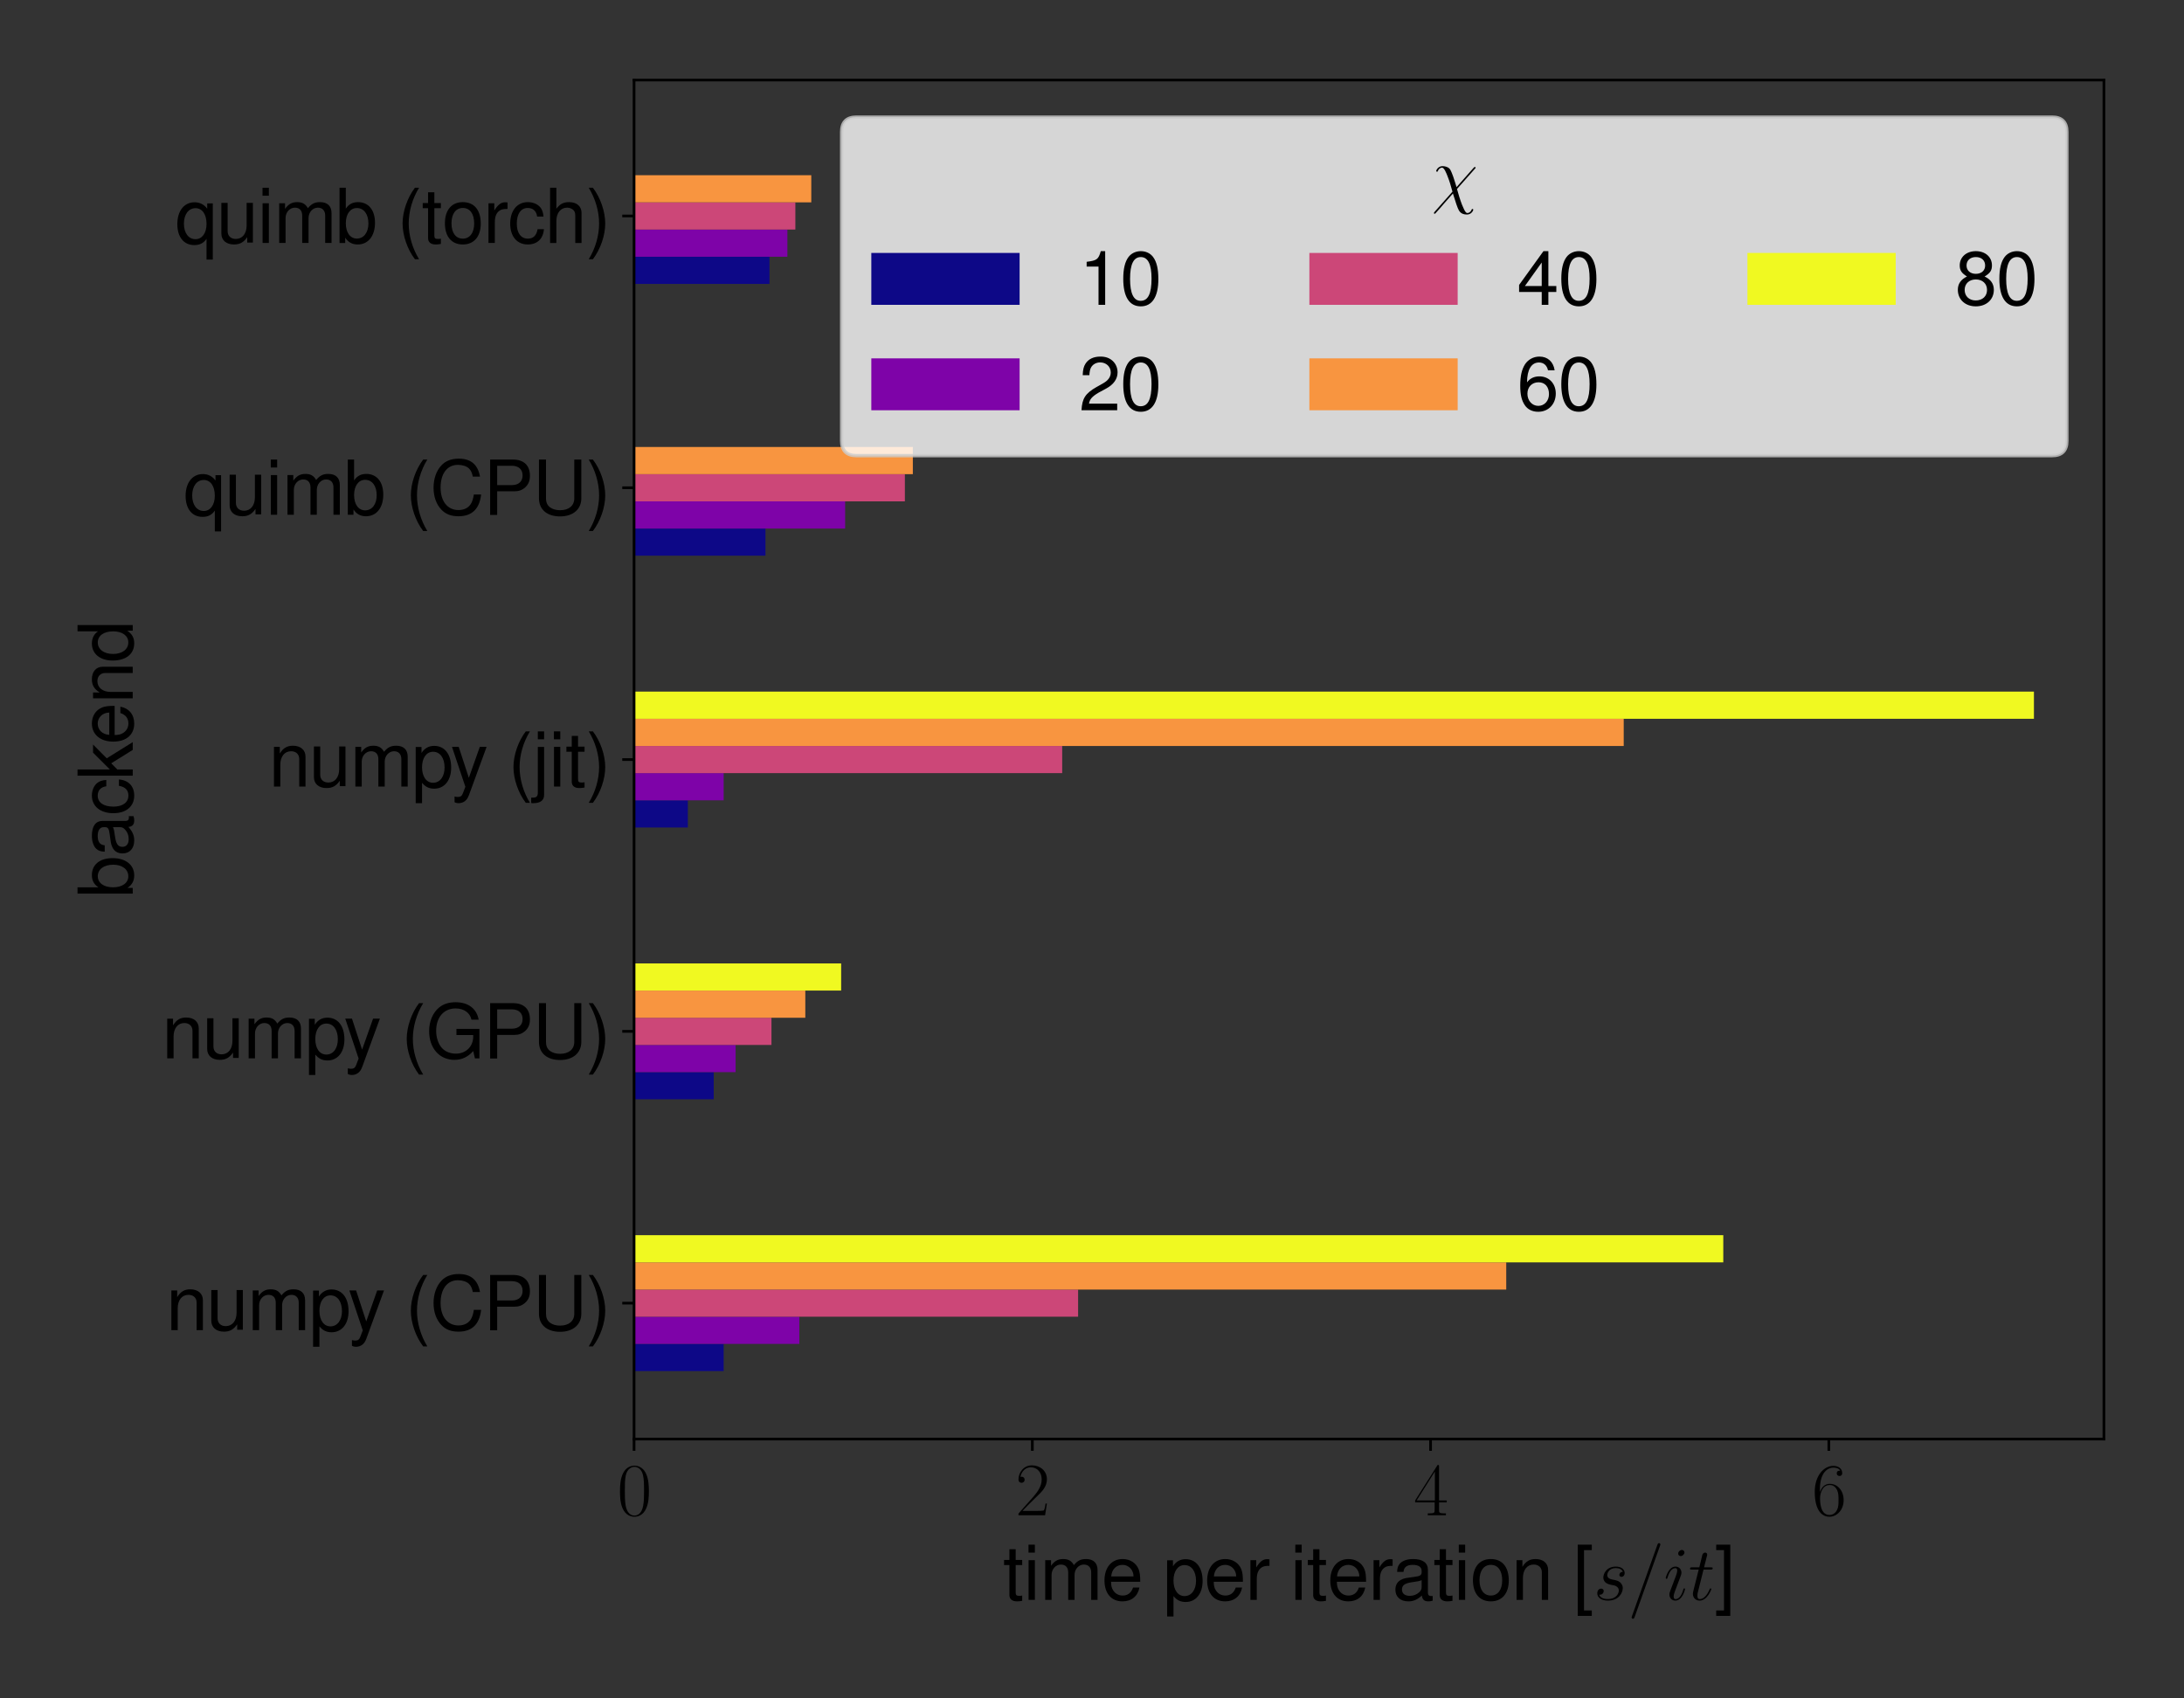 <?xml version="1.0" encoding="utf-8" standalone="no"?>
<!DOCTYPE svg PUBLIC "-//W3C//DTD SVG 1.1//EN"
  "http://www.w3.org/Graphics/SVG/1.1/DTD/svg11.dtd">
<svg xmlns:xlink="http://www.w3.org/1999/xlink" width="648pt" height="504pt" viewBox="0 0 648 504" xmlns="http://www.w3.org/2000/svg" version="1.1">
 <rect x="0" y="0" width="648" height="504" fill="#333333" stroke="none"/>
 <defs>
  <style type="text/css">*{stroke-linejoin: round; stroke-linecap: butt}</style>
 </defs>
 <g id="figure_1">
  <g id="patch_1">
   <path d="M 0 504 
L 648 504 
L 648 0 
L 0 0 
L 0 504 
z
" style="fill: none"/>
  </g>
  <g id="axes_1">
   <g id="patch_2">
    <path d="M 188.128 427.038 
L 624.24 427.038 
L 624.24 23.76 
L 188.128 23.76 
L 188.128 427.038 
z
" style="fill: none"/>
   </g>
   <g id="patch_3">
    <path d="M 188.128 406.874 
L 214.715 406.874 
L 214.715 398.808 
L 188.128 398.808 
z
" clip-path="url(#p6a89b61a7b)" style="fill: #0d0887"/>
   </g>
   <g id="patch_4">
    <path d="M 188.128 326.218 
L 211.761 326.218 
L 211.761 318.153 
L 188.128 318.153 
z
" clip-path="url(#p6a89b61a7b)" style="fill: #0d0887"/>
   </g>
   <g id="patch_5">
    <path d="M 188.128 245.563 
L 204.08 245.563 
L 204.08 237.497 
L 188.128 237.497 
z
" clip-path="url(#p6a89b61a7b)" style="fill: #0d0887"/>
   </g>
   <g id="patch_6">
    <path d="M 188.128 164.907 
L 227.122 164.907 
L 227.122 156.842 
L 188.128 156.842 
z
" clip-path="url(#p6a89b61a7b)" style="fill: #0d0887"/>
   </g>
   <g id="patch_7">
    <path d="M 188.128 84.252 
L 228.304 84.252 
L 228.304 76.186 
L 188.128 76.186 
z
" clip-path="url(#p6a89b61a7b)" style="fill: #0d0887"/>
   </g>
   <g id="patch_8">
    <path d="M 188.128 398.808 
L 237.166 398.808 
L 237.166 390.743 
L 188.128 390.743 
z
" clip-path="url(#p6a89b61a7b)" style="fill: #7e03a8"/>
   </g>
   <g id="patch_9">
    <path d="M 188.128 318.153 
L 218.26 318.153 
L 218.26 310.087 
L 188.128 310.087 
z
" clip-path="url(#p6a89b61a7b)" style="fill: #7e03a8"/>
   </g>
   <g id="patch_10">
    <path d="M 188.128 237.497 
L 214.715 237.497 
L 214.715 229.432 
L 188.128 229.432 
z
" clip-path="url(#p6a89b61a7b)" style="fill: #7e03a8"/>
   </g>
   <g id="patch_11">
    <path d="M 188.128 156.842 
L 250.755 156.842 
L 250.755 148.776 
L 188.128 148.776 
z
" clip-path="url(#p6a89b61a7b)" style="fill: #7e03a8"/>
   </g>
   <g id="patch_12">
    <path d="M 188.128 76.186 
L 233.621 76.186 
L 233.621 68.121 
L 188.128 68.121 
z
" clip-path="url(#p6a89b61a7b)" style="fill: #7e03a8"/>
   </g>
   <g id="patch_13">
    <path d="M 188.128 390.743 
L 319.881 390.743 
L 319.881 382.677 
L 188.128 382.677 
z
" clip-path="url(#p6a89b61a7b)" style="fill: #cc4778"/>
   </g>
   <g id="patch_14">
    <path d="M 188.128 310.087 
L 228.895 310.087 
L 228.895 302.021 
L 188.128 302.021 
z
" clip-path="url(#p6a89b61a7b)" style="fill: #cc4778"/>
   </g>
   <g id="patch_15">
    <path d="M 188.128 229.432 
L 315.154 229.432 
L 315.154 221.366 
L 188.128 221.366 
z
" clip-path="url(#p6a89b61a7b)" style="fill: #cc4778"/>
   </g>
   <g id="patch_16">
    <path d="M 188.128 148.776 
L 268.48 148.776 
L 268.48 140.71 
L 188.128 140.71 
z
" clip-path="url(#p6a89b61a7b)" style="fill: #cc4778"/>
   </g>
   <g id="patch_17">
    <path d="M 188.128 68.121 
L 235.985 68.121 
L 235.985 60.055 
L 188.128 60.055 
z
" clip-path="url(#p6a89b61a7b)" style="fill: #cc4778"/>
   </g>
   <g id="patch_18">
    <path d="M 188.128 382.677 
L 446.906 382.677 
L 446.906 374.611 
L 188.128 374.611 
z
" clip-path="url(#p6a89b61a7b)" style="fill: #f89540"/>
   </g>
   <g id="patch_19">
    <path d="M 188.128 302.021 
L 238.939 302.021 
L 238.939 293.956 
L 188.128 293.956 
z
" clip-path="url(#p6a89b61a7b)" style="fill: #f89540"/>
   </g>
   <g id="patch_20">
    <path d="M 188.128 221.366 
L 481.764 221.366 
L 481.764 213.3 
L 188.128 213.3 
z
" clip-path="url(#p6a89b61a7b)" style="fill: #f89540"/>
   </g>
   <g id="patch_21">
    <path d="M 188.128 140.71 
L 270.843 140.71 
L 270.843 132.645 
L 188.128 132.645 
z
" clip-path="url(#p6a89b61a7b)" style="fill: #f89540"/>
   </g>
   <g id="patch_22">
    <path d="M 188.128 60.055 
L 240.711 60.055 
L 240.711 51.989 
L 188.128 51.989 
z
" clip-path="url(#p6a89b61a7b)" style="fill: #f89540"/>
   </g>
   <g id="patch_23">
    <path d="M 188.128 374.611 
L 511.305 374.611 
L 511.305 366.546 
L 188.128 366.546 
z
" clip-path="url(#p6a89b61a7b)" style="fill: #f0f921"/>
   </g>
   <g id="patch_24">
    <path d="M 188.128 293.956 
L 249.573 293.956 
L 249.573 285.89 
L 188.128 285.89 
z
" clip-path="url(#p6a89b61a7b)" style="fill: #f0f921"/>
   </g>
   <g id="patch_25">
    <path d="M 188.128 213.3 
L 603.473 213.3 
L 603.473 205.235 
L 188.128 205.235 
z
" clip-path="url(#p6a89b61a7b)" style="fill: #f0f921"/>
   </g>
   <g id="patch_26">
    <path d="M 188.128 132.645 
L 188.128 132.645 
L 188.128 124.579 
L 188.128 124.579 
z
" clip-path="url(#p6a89b61a7b)" style="fill: #f0f921"/>
   </g>
   <g id="patch_27">
    <path d="M 188.128 51.989 
L 188.128 51.989 
L 188.128 43.924 
L 188.128 43.924 
z
" clip-path="url(#p6a89b61a7b)" style="fill: #f0f921"/>
   </g>
   <g id="matplotlib.axis_1">
    <g id="xtick_1">
     <g id="line2d_1">
      <defs>
       <path id="m6482d503e1" d="M 0 0 
L 0 3.5 
" style="stroke: #000000; stroke-width: 0.8"/>
      </defs>
      <g>
       <use xlink:href="#m6482d503e1" x="188.128" y="427.038" style="stroke: #000000; stroke-width: 0.8"/>
      </g>
     </g>
     <g id="text_1">
      <!-- $\mathdefault{0}$ -->
      <g transform="translate(183.102 449.654) scale(0.22 -0.22)">
       <defs>
        <path id="CMR17-30" d="M 2688 2025 
C 2688 2416 2682 3080 2413 3591 
C 2176 4039 1798 4198 1466 4198 
C 1158 4198 768 4058 525 3597 
C 269 3118 243 2524 243 2025 
C 243 1661 250 1106 448 619 
C 723 -39 1216 -128 1466 -128 
C 1760 -128 2208 -7 2470 600 
C 2662 1042 2688 1559 2688 2025 
z
M 1466 -26 
C 1056 -26 813 325 723 812 
C 653 1188 653 1738 653 2096 
C 653 2588 653 2997 736 3387 
C 858 3929 1216 4096 1466 4096 
C 1728 4096 2067 3923 2189 3400 
C 2272 3036 2278 2607 2278 2096 
C 2278 1680 2278 1169 2202 792 
C 2067 95 1690 -26 1466 -26 
z
" transform="scale(0.016)"/>
       </defs>
       <use xlink:href="#CMR17-30" transform="scale(0.996)"/>
      </g>
     </g>
    </g>
    <g id="xtick_2">
     <g id="line2d_2">
      <g>
       <use xlink:href="#m6482d503e1" x="306.292" y="427.038" style="stroke: #000000; stroke-width: 0.8"/>
      </g>
     </g>
     <g id="text_2">
      <!-- $\mathdefault{2}$ -->
      <g transform="translate(301.266 449.654) scale(0.22 -0.22)">
       <defs>
        <path id="CMR17-32" d="M 2669 989 
L 2554 989 
C 2490 536 2438 459 2413 420 
C 2381 369 1920 369 1830 369 
L 602 369 
C 832 619 1280 1072 1824 1597 
C 2214 1967 2669 2402 2669 3035 
C 2669 3790 2067 4224 1395 4224 
C 691 4224 262 3604 262 3030 
C 262 2780 448 2748 525 2748 
C 589 2748 781 2787 781 3010 
C 781 3207 614 3264 525 3264 
C 486 3264 448 3258 422 3245 
C 544 3790 915 4058 1306 4058 
C 1862 4058 2227 3617 2227 3035 
C 2227 2479 1901 2000 1536 1584 
L 262 146 
L 262 0 
L 2515 0 
L 2669 989 
z
" transform="scale(0.016)"/>
       </defs>
       <use xlink:href="#CMR17-32" transform="scale(0.996)"/>
      </g>
     </g>
    </g>
    <g id="xtick_3">
     <g id="line2d_3">
      <g>
       <use xlink:href="#m6482d503e1" x="424.455" y="427.038" style="stroke: #000000; stroke-width: 0.8"/>
      </g>
     </g>
     <g id="text_3">
      <!-- $\mathdefault{4}$ -->
      <g transform="translate(419.429 449.654) scale(0.22 -0.22)">
       <defs>
        <path id="CMR17-34" d="M 2150 4122 
C 2150 4256 2144 4256 2029 4256 
L 128 1254 
L 128 1088 
L 1779 1088 
L 1779 457 
C 1779 224 1766 160 1318 160 
L 1197 160 
L 1197 0 
C 1402 0 1747 0 1965 0 
C 2182 0 2528 0 2733 0 
L 2733 160 
L 2611 160 
C 2163 160 2150 224 2150 457 
L 2150 1088 
L 2803 1088 
L 2803 1254 
L 2150 1254 
L 2150 4122 
z
M 1798 3703 
L 1798 1254 
L 256 1254 
L 1798 3703 
z
" transform="scale(0.016)"/>
       </defs>
       <use xlink:href="#CMR17-34" transform="scale(0.996)"/>
      </g>
     </g>
    </g>
    <g id="xtick_4">
     <g id="line2d_4">
      <g>
       <use xlink:href="#m6482d503e1" x="542.619" y="427.038" style="stroke: #000000; stroke-width: 0.8"/>
      </g>
     </g>
     <g id="text_4">
      <!-- $\mathdefault{6}$ -->
      <g transform="translate(537.593 449.654) scale(0.22 -0.22)">
       <defs>
        <path id="CMR17-36" d="M 678 2176 
C 678 3690 1395 4032 1811 4032 
C 1946 4032 2272 4009 2400 3776 
C 2298 3776 2106 3776 2106 3553 
C 2106 3381 2246 3323 2336 3323 
C 2394 3323 2566 3348 2566 3560 
C 2566 3954 2246 4179 1805 4179 
C 1043 4179 243 3390 243 1984 
C 243 253 966 -128 1478 -128 
C 2099 -128 2688 427 2688 1283 
C 2688 2081 2170 2662 1517 2662 
C 1126 2662 838 2407 678 1960 
L 678 2176 
z
M 1478 25 
C 691 25 691 1200 691 1436 
C 691 1896 909 2560 1504 2560 
C 1613 2560 1926 2560 2138 2120 
C 2253 1870 2253 1609 2253 1289 
C 2253 944 2253 690 2118 434 
C 1978 171 1773 25 1478 25 
z
" transform="scale(0.016)"/>
       </defs>
       <use xlink:href="#CMR17-36" transform="scale(0.996)"/>
      </g>
     </g>
    </g>
    <g id="text_5">
     <!-- time per iteration [$s/it$] -->
     <g transform="translate(297.589 474.761) scale(0.22 -0.22)">
      <defs>
       <path id="NimbusSanL-Regu-74" d="M 1626 3380 
L 1075 3380 
L 1075 4288 
L 544 4288 
L 544 3380 
L 90 3380 
L 90 2944 
L 544 2944 
L 544 404 
C 544 64 774 -128 1190 -128 
C 1318 -128 1446 -116 1626 -83 
L 1626 366 
C 1555 346 1472 340 1370 340 
C 1139 340 1075 404 1075 641 
L 1075 2944 
L 1626 2944 
L 1626 3380 
z
" transform="scale(0.016)"/>
       <path id="NimbusSanL-Regu-69" d="M 960 3359 
L 429 3359 
L 429 0 
L 960 0 
L 960 3359 
z
M 960 4672 
L 422 4672 
L 422 3999 
L 960 3999 
L 960 4672 
z
" transform="scale(0.016)"/>
       <path id="NimbusSanL-Regu-6d" d="M 448 3359 
L 448 0 
L 986 0 
L 986 2109 
C 986 2597 1338 2988 1773 2988 
C 2170 2988 2394 2744 2394 2314 
L 2394 0 
L 2931 0 
L 2931 2109 
C 2931 2597 3283 2988 3718 2988 
C 4109 2988 4339 2738 4339 2314 
L 4339 0 
L 4877 0 
L 4877 2520 
C 4877 3122 4531 3456 3904 3456 
C 3456 3456 3187 3321 2874 2943 
C 2675 3302 2406 3456 1971 3456 
C 1523 3456 1229 3289 941 2885 
L 941 3359 
L 448 3359 
z
" transform="scale(0.016)"/>
       <path id="NimbusSanL-Regu-65" d="M 3283 1529 
C 3283 2034 3245 2338 3149 2584 
C 2931 3127 2419 3456 1792 3456 
C 858 3456 256 2742 256 1645 
C 256 547 838 -128 1779 -128 
C 2547 -128 3078 310 3213 1044 
L 2675 1044 
C 2528 598 2227 365 1798 365 
C 1459 365 1171 520 992 805 
C 864 998 819 1193 813 1529 
L 3283 1529 
z
M 826 1984 
C 870 2577 1248 2962 1786 2962 
C 2310 2962 2714 2530 2714 1984 
C 2714 1984 2714 1984 2707 1984 
L 826 1984 
z
" transform="scale(0.016)"/>
       <path id="NimbusSanL-Regu-70" d="M 346 -1408 
L 883 -1408 
L 883 320 
C 1165 -27 1478 -180 1914 -180 
C 2778 -180 3347 522 3347 1599 
C 3347 2734 2797 3444 1907 3444 
C 1453 3444 1088 3238 838 2841 
L 838 3349 
L 346 3349 
L 346 -1408 
z
M 1818 2944 
C 2406 2944 2790 2420 2790 1612 
C 2790 843 2400 320 1818 320 
C 1254 320 883 837 883 1632 
C 883 2427 1254 2944 1818 2944 
z
" transform="scale(0.016)"/>
       <path id="NimbusSanL-Regu-72" d="M 442 3359 
L 442 0 
L 979 0 
L 979 1741 
C 979 2221 1101 2535 1357 2720 
C 1523 2842 1683 2880 2054 2880 
L 2054 3432 
C 1965 3444 1920 3444 1850 3444 
C 1504 3444 1242 3240 934 2746 
L 934 3359 
L 442 3359 
z
" transform="scale(0.016)"/>
       <path id="NimbusSanL-Regu-61" d="M 3424 333 
C 3366 320 3341 320 3309 320 
C 3123 320 3021 415 3021 581 
L 3021 2545 
C 3021 3137 2586 3456 1760 3456 
C 1274 3456 870 3316 646 3066 
C 493 2893 429 2702 416 2370 
L 954 2370 
C 998 2777 1242 2962 1741 2962 
C 2221 2962 2490 2783 2490 2465 
L 2490 2325 
C 2490 2101 2355 2006 1933 1955 
C 1178 1860 1062 1834 858 1751 
C 467 1592 269 1292 269 859 
C 269 254 691 -128 1370 -128 
C 1792 -128 2131 19 2509 365 
C 2547 25 2714 -128 3059 -128 
C 3168 -128 3251 -116 3424 -70 
L 3424 333 
z
M 2490 1072 
C 2490 893 2438 785 2278 639 
C 2061 441 1798 340 1485 340 
C 1069 340 826 537 826 874 
C 826 1225 1062 1403 1632 1486 
C 2195 1562 2310 1588 2490 1670 
L 2490 1072 
z
" transform="scale(0.016)"/>
       <path id="NimbusSanL-Regu-6f" d="M 1741 3456 
C 800 3456 230 2786 230 1663 
C 230 541 794 -128 1747 -128 
C 2688 -128 3264 541 3264 1638 
C 3264 2792 2707 3456 1741 3456 
z
M 1747 2962 
C 2349 2962 2707 2472 2707 1645 
C 2707 861 2336 365 1747 365 
C 1152 365 787 855 787 1663 
C 787 2466 1152 2962 1747 2962 
z
" transform="scale(0.016)"/>
       <path id="NimbusSanL-Regu-6e" d="M 448 3359 
L 448 0 
L 986 0 
L 986 1853 
C 986 2539 1344 2988 1894 2988 
C 2317 2988 2586 2731 2586 2327 
L 2586 0 
L 3117 0 
L 3117 2539 
C 3117 3097 2701 3456 2054 3456 
C 1555 3456 1235 3263 941 2796 
L 941 3359 
L 448 3359 
z
" transform="scale(0.016)"/>
       <path id="NimbusSanL-Regu-5b" d="M 1600 4672 
L 410 4672 
L 410 -1357 
L 1600 -1357 
L 1600 -896 
L 941 -896 
L 941 4210 
L 1600 4210 
L 1600 4672 
z
" transform="scale(0.016)"/>
       <path id="CMMI12-73" d="M 1459 1280 
C 1568 1261 1741 1223 1779 1216 
C 1862 1192 2150 1090 2150 783 
C 2150 586 1971 70 1229 70 
C 1094 70 614 70 486 436 
C 742 404 870 603 870 745 
C 870 880 781 950 653 950 
C 512 950 326 841 326 552 
C 326 173 710 -64 1222 -64 
C 2195 -64 2483 651 2483 984 
C 2483 1079 2483 1258 2278 1462 
C 2118 1616 1965 1648 1619 1718 
C 1446 1756 1171 1814 1171 2101 
C 1171 2229 1286 2689 1894 2689 
C 2163 2689 2426 2589 2490 2368 
C 2208 2368 2195 2125 2195 2119 
C 2195 1984 2317 1946 2374 1946 
C 2464 1946 2643 2015 2643 2281 
C 2643 2545 2400 2816 1901 2816 
C 1062 2816 838 2160 838 1899 
C 838 1414 1312 1312 1459 1280 
z
" transform="scale(0.016)"/>
       <path id="CMMI12-3d" d="M 2746 4562 
C 2746 4569 2784 4666 2784 4678 
C 2784 4755 2720 4800 2669 4800 
C 2637 4800 2579 4800 2528 4659 
L 384 -1363 
C 384 -1370 346 -1465 346 -1478 
C 346 -1555 410 -1600 461 -1600 
C 499 -1600 557 -1593 602 -1459 
L 2746 4562 
z
" transform="scale(0.016)"/>
       <path id="CMMI12-69" d="M 1811 913 
C 1811 945 1786 971 1747 971 
C 1690 971 1683 952 1651 843 
C 1485 262 1222 64 1011 64 
C 934 64 845 83 845 275 
C 845 447 922 639 992 830 
L 1440 2018 
C 1459 2069 1504 2184 1504 2305 
C 1504 2574 1312 2816 998 2816 
C 410 2816 173 1890 173 1839 
C 173 1814 198 1782 243 1782 
C 301 1782 307 1807 333 1896 
C 486 2428 730 2682 979 2682 
C 1037 2682 1146 2682 1146 2478 
C 1146 2312 1062 2101 1011 1961 
L 563 773 
C 525 671 486 568 486 453 
C 486 166 685 -64 992 -64 
C 1581 -64 1811 869 1811 913 
z
M 1760 4013 
C 1760 4109 1683 4224 1542 4224 
C 1395 4224 1229 4083 1229 3917 
C 1229 3758 1363 3707 1440 3707 
C 1613 3707 1760 3873 1760 4013 
z
" transform="scale(0.016)"/>
       <path id="CMMI12-74" d="M 1286 2566 
L 1875 2566 
C 1997 2566 2061 2566 2061 2681 
C 2061 2752 2022 2752 1894 2752 
L 1331 2752 
L 1568 3692 
C 1594 3781 1594 3794 1594 3840 
C 1594 3943 1510 4000 1427 4000 
C 1376 4000 1229 3981 1178 3775 
L 928 2752 
L 326 2752 
C 198 2752 141 2752 141 2630 
C 141 2566 186 2566 307 2566 
L 877 2566 
L 454 881 
C 403 658 384 594 384 511 
C 384 211 595 -64 954 -64 
C 1600 -64 1946 868 1946 912 
C 1946 951 1920 970 1882 970 
C 1869 970 1843 970 1830 944 
C 1824 938 1818 931 1773 829 
C 1638 511 1344 64 973 64 
C 781 64 768 224 768 364 
C 768 370 768 492 787 568 
L 1286 2566 
z
" transform="scale(0.016)"/>
       <path id="NimbusSanL-Regu-5d" d="M 147 -1357 
L 1338 -1357 
L 1338 4672 
L 147 4672 
L 147 4210 
L 806 4210 
L 806 -896 
L 147 -896 
L 147 -1357 
z
" transform="scale(0.016)"/>
      </defs>
      <use xlink:href="#NimbusSanL-Regu-74" transform="scale(0.996)"/>
      <use xlink:href="#NimbusSanL-Regu-69" transform="translate(27.695 0) scale(0.996)"/>
      <use xlink:href="#NimbusSanL-Regu-6d" transform="translate(49.812 0) scale(0.996)"/>
      <use xlink:href="#NimbusSanL-Regu-65" transform="translate(132.8 0) scale(0.996)"/>
      <use xlink:href="#NimbusSanL-Regu-70" transform="translate(215.887 0) scale(0.996)"/>
      <use xlink:href="#NimbusSanL-Regu-65" transform="translate(271.279 0) scale(0.996)"/>
      <use xlink:href="#NimbusSanL-Regu-72" transform="translate(326.671 0) scale(0.996)"/>
      <use xlink:href="#NimbusSanL-Regu-69" transform="translate(387.541 0) scale(0.996)"/>
      <use xlink:href="#NimbusSanL-Regu-74" transform="translate(409.658 0) scale(0.996)"/>
      <use xlink:href="#NimbusSanL-Regu-65" transform="translate(437.353 0) scale(0.996)"/>
      <use xlink:href="#NimbusSanL-Regu-72" transform="translate(492.745 0) scale(0.996)"/>
      <use xlink:href="#NimbusSanL-Regu-61" transform="translate(524.924 0) scale(0.996)"/>
      <use xlink:href="#NimbusSanL-Regu-74" transform="translate(580.315 0) scale(0.996)"/>
      <use xlink:href="#NimbusSanL-Regu-69" transform="translate(608.011 0) scale(0.996)"/>
      <use xlink:href="#NimbusSanL-Regu-6f" transform="translate(630.127 0) scale(0.996)"/>
      <use xlink:href="#NimbusSanL-Regu-6e" transform="translate(685.519 0) scale(0.996)"/>
      <use xlink:href="#NimbusSanL-Regu-5b" transform="translate(768.606 0) scale(0.996)"/>
      <use xlink:href="#CMMI12-73" transform="translate(796.301 0) scale(0.996)"/>
      <use xlink:href="#CMMI12-3d" transform="translate(842.251 0) scale(0.996)"/>
      <use xlink:href="#CMMI12-69" transform="translate(891.026 0) scale(0.996)"/>
      <use xlink:href="#CMMI12-74" transform="translate(924.305 0) scale(0.996)"/>
      <use xlink:href="#NimbusSanL-Regu-5d" transform="translate(959.531 0) scale(0.996)"/>
     </g>
    </g>
   </g>
   <g id="matplotlib.axis_2">
    <g id="ytick_1">
     <g id="line2d_5">
      <defs>
       <path id="m19bc2da8d1" d="M 0 0 
L -3.5 0 
" style="stroke: #000000; stroke-width: 0.8"/>
      </defs>
      <g>
       <use xlink:href="#m19bc2da8d1" x="188.128" y="386.71" style="stroke: #000000; stroke-width: 0.8"/>
      </g>
     </g>
     <g id="text_6">
      <!-- numpy (CPU) -->
      <g transform="translate(49.272 394.721) scale(0.22 -0.22)">
       <defs>
        <path id="NimbusSanL-Regu-75" d="M 3085 33 
L 3085 3392 
L 2554 3392 
L 2554 1479 
C 2554 790 2195 340 1638 340 
C 1216 340 947 597 947 1003 
L 947 3392 
L 416 3392 
L 416 792 
C 416 232 832 -128 1485 -128 
C 1978 -128 2291 45 2605 488 
L 2605 33 
L 3085 33 
z
" transform="scale(0.016)"/>
        <path id="NimbusSanL-Regu-79" d="M 2483 3360 
L 1555 738 
L 698 3360 
L 128 3360 
L 1261 -21 
L 1056 -554 
C 973 -792 851 -882 627 -882 
C 550 -882 461 -869 346 -843 
L 346 -1325 
C 454 -1382 563 -1408 704 -1408 
C 877 -1408 1062 -1350 1203 -1247 
C 1370 -1125 1466 -983 1568 -713 
L 3059 3360 
L 2483 3360 
z
" transform="scale(0.016)"/>
        <path id="NimbusSanL-Regu-28" d="M 1510 4672 
C 870 3830 467 2660 467 1651 
C 467 636 870 -534 1510 -1376 
L 1862 -1376 
C 1299 -457 986 623 986 1651 
C 986 2673 1299 3759 1862 4672 
L 1510 4672 
z
" transform="scale(0.016)"/>
        <path id="NimbusSanL-Regu-43" d="M 4237 3229 
C 4051 4252 3462 4750 2438 4750 
C 1811 4750 1306 4552 960 4168 
C 538 3709 307 3045 307 2291 
C 307 1525 544 868 986 414 
C 1344 44 1805 -128 2413 -128 
C 3552 -128 4192 485 4333 1717 
L 3718 1717 
C 3667 1399 3603 1182 3507 997 
C 3315 614 2918 397 2419 397 
C 1491 397 902 1137 902 2298 
C 902 3491 1466 4224 2368 4224 
C 2746 4224 3098 4110 3290 3930 
C 3462 3771 3558 3573 3629 3229 
L 4237 3229 
z
" transform="scale(0.016)"/>
        <path id="NimbusSanL-Regu-50" d="M 1178 1984 
L 2643 1984 
C 3008 1984 3296 2093 3546 2316 
C 3827 2573 3949 2873 3949 3303 
C 3949 4179 3430 4672 2509 4672 
L 582 4672 
L 582 -14 
L 1178 -14 
L 1178 1984 
z
M 1178 2510 
L 1178 4146 
L 2419 4146 
C 2989 4146 3328 3839 3328 3327 
C 3328 2816 2989 2510 2419 2510 
L 1178 2510 
z
" transform="scale(0.016)"/>
        <path id="NimbusSanL-Regu-55" d="M 3533 4672 
L 3533 1395 
C 3533 768 3078 384 2330 384 
C 1984 384 1702 468 1478 628 
C 1248 806 1139 1044 1139 1395 
L 1139 4672 
L 544 4672 
L 544 1394 
C 544 447 1222 -141 2330 -141 
C 3424 -141 4128 460 4128 1394 
L 4128 4672 
L 3533 4672 
z
" transform="scale(0.016)"/>
        <path id="NimbusSanL-Regu-29" d="M 595 -1376 
C 1235 -534 1638 636 1638 1644 
C 1638 2660 1235 3830 595 4672 
L 243 4672 
C 806 3753 1120 2673 1120 1644 
C 1120 623 806 -464 243 -1376 
L 595 -1376 
z
" transform="scale(0.016)"/>
       </defs>
       <use xlink:href="#NimbusSanL-Regu-6e" transform="scale(0.996)"/>
       <use xlink:href="#NimbusSanL-Regu-75" transform="translate(54.396 0) scale(0.996)"/>
       <use xlink:href="#NimbusSanL-Regu-6d" transform="translate(109.787 0) scale(0.996)"/>
       <use xlink:href="#NimbusSanL-Regu-70" transform="translate(192.776 0) scale(0.996)"/>
       <use xlink:href="#NimbusSanL-Regu-79" transform="translate(245.179 0) scale(0.996)"/>
       <use xlink:href="#NimbusSanL-Regu-28" transform="translate(322.688 0) scale(0.996)"/>
       <use xlink:href="#NimbusSanL-Regu-43" transform="translate(355.863 0) scale(0.996)"/>
       <use xlink:href="#NimbusSanL-Regu-50" transform="translate(427.793 0) scale(0.996)"/>
       <use xlink:href="#NimbusSanL-Regu-55" transform="translate(494.243 0) scale(0.996)"/>
       <use xlink:href="#NimbusSanL-Regu-29" transform="translate(566.173 0) scale(0.996)"/>
      </g>
     </g>
    </g>
    <g id="ytick_2">
     <g id="line2d_6">
      <g>
       <use xlink:href="#m19bc2da8d1" x="188.128" y="306.054" style="stroke: #000000; stroke-width: 0.8"/>
      </g>
     </g>
     <g id="text_7">
      <!-- numpy (GPU) -->
      <g transform="translate(48.045 314.065) scale(0.22 -0.22)">
       <defs>
        <path id="NimbusSanL-Regu-47" d="M 4538 2496 
L 2592 2496 
L 2592 1971 
L 4013 1971 
L 4013 1841 
C 4013 1003 3398 397 2547 397 
C 2074 397 1645 569 1370 870 
C 1062 1201 877 1756 877 2330 
C 877 3471 1530 4224 2515 4224 
C 3226 4224 3738 3864 3866 3272 
L 4474 3272 
C 4307 4211 3590 4750 2522 4750 
C 1952 4750 1491 4603 1126 4303 
C 589 3856 282 3135 282 2298 
C 282 868 1158 -128 2419 -128 
C 3053 -128 3558 109 4013 616 
L 4160 -7 
L 4538 -7 
L 4538 2496 
z
" transform="scale(0.016)"/>
       </defs>
       <use xlink:href="#NimbusSanL-Regu-6e" transform="scale(0.996)"/>
       <use xlink:href="#NimbusSanL-Regu-75" transform="translate(54.396 0) scale(0.996)"/>
       <use xlink:href="#NimbusSanL-Regu-6d" transform="translate(109.787 0) scale(0.996)"/>
       <use xlink:href="#NimbusSanL-Regu-70" transform="translate(192.776 0) scale(0.996)"/>
       <use xlink:href="#NimbusSanL-Regu-79" transform="translate(245.179 0) scale(0.996)"/>
       <use xlink:href="#NimbusSanL-Regu-28" transform="translate(322.688 0) scale(0.996)"/>
       <use xlink:href="#NimbusSanL-Regu-47" transform="translate(355.863 0) scale(0.996)"/>
       <use xlink:href="#NimbusSanL-Regu-50" transform="translate(433.371 0) scale(0.996)"/>
       <use xlink:href="#NimbusSanL-Regu-55" transform="translate(499.821 0) scale(0.996)"/>
       <use xlink:href="#NimbusSanL-Regu-29" transform="translate(571.751 0) scale(0.996)"/>
      </g>
     </g>
    </g>
    <g id="ytick_3">
     <g id="line2d_7">
      <g>
       <use xlink:href="#m19bc2da8d1" x="188.128" y="225.399" style="stroke: #000000; stroke-width: 0.8"/>
      </g>
     </g>
     <g id="text_8">
      <!-- numpy (jit) -->
      <g transform="translate(79.716 233.41) scale(0.22 -0.22)">
       <defs>
        <path id="NimbusSanL-Regu-6a" d="M 448 3356 
L 448 -496 
C 448 -831 339 -940 13 -940 
C -6 -940 -6 -940 -115 -940 
L -115 -1389 
C -51 -1408 -19 -1408 64 -1408 
C 666 -1408 979 -1164 979 -708 
L 979 3356 
L 448 3356 
z
M 979 4672 
L 448 4672 
L 448 3999 
L 979 3999 
L 979 4672 
z
" transform="scale(0.016)"/>
       </defs>
       <use xlink:href="#NimbusSanL-Regu-6e" transform="scale(0.996)"/>
       <use xlink:href="#NimbusSanL-Regu-75" transform="translate(54.396 0) scale(0.996)"/>
       <use xlink:href="#NimbusSanL-Regu-6d" transform="translate(109.787 0) scale(0.996)"/>
       <use xlink:href="#NimbusSanL-Regu-70" transform="translate(192.776 0) scale(0.996)"/>
       <use xlink:href="#NimbusSanL-Regu-79" transform="translate(245.179 0) scale(0.996)"/>
       <use xlink:href="#NimbusSanL-Regu-28" transform="translate(322.688 0) scale(0.996)"/>
       <use xlink:href="#NimbusSanL-Regu-6a" transform="translate(355.863 0) scale(0.996)"/>
       <use xlink:href="#NimbusSanL-Regu-69" transform="translate(377.98 0) scale(0.996)"/>
       <use xlink:href="#NimbusSanL-Regu-74" transform="translate(400.096 0) scale(0.996)"/>
       <use xlink:href="#NimbusSanL-Regu-29" transform="translate(427.792 0) scale(0.996)"/>
      </g>
     </g>
    </g>
    <g id="ytick_4">
     <g id="line2d_8">
      <g>
       <use xlink:href="#m19bc2da8d1" x="188.128" y="144.743" style="stroke: #000000; stroke-width: 0.8"/>
      </g>
     </g>
     <g id="text_9">
      <!-- quimb (CPU) -->
      <g transform="translate(54.489 152.754) scale(0.22 -0.22)">
       <defs>
        <path id="NimbusSanL-Regu-71" d="M 3168 -1408 
L 3168 3349 
L 2694 3349 
L 2694 2899 
C 2445 3251 2067 3444 1626 3444 
C 742 3444 166 2715 166 1593 
C 166 497 717 -180 1600 -180 
C 2067 -180 2387 -14 2637 352 
L 2637 -1408 
L 3168 -1408 
z
M 1702 2944 
C 2272 2944 2637 2427 2637 1612 
C 2637 837 2266 320 1702 320 
C 1114 320 723 843 723 1632 
C 723 2414 1114 2944 1702 2944 
z
" transform="scale(0.016)"/>
        <path id="NimbusSanL-Regu-62" d="M 346 4672 
L 346 -2 
L 826 -2 
L 826 448 
C 1082 57 1421 -128 1888 -128 
C 2771 -128 3347 592 3347 1702 
C 3347 2786 2797 3456 1914 3456 
C 1453 3456 1126 3282 877 2905 
L 877 4672 
L 346 4672 
z
M 1811 2956 
C 2406 2956 2790 2440 2790 1645 
C 2790 887 2394 372 1811 372 
C 1248 372 877 881 877 1664 
C 877 2447 1248 2956 1811 2956 
z
" transform="scale(0.016)"/>
       </defs>
       <use xlink:href="#NimbusSanL-Regu-71" transform="scale(0.996)"/>
       <use xlink:href="#NimbusSanL-Regu-75" transform="translate(55.392 0) scale(0.996)"/>
       <use xlink:href="#NimbusSanL-Regu-69" transform="translate(110.783 0) scale(0.996)"/>
       <use xlink:href="#NimbusSanL-Regu-6d" transform="translate(132.9 0) scale(0.996)"/>
       <use xlink:href="#NimbusSanL-Regu-62" transform="translate(215.889 0) scale(0.996)"/>
       <use xlink:href="#NimbusSanL-Regu-28" transform="translate(298.975 0) scale(0.996)"/>
       <use xlink:href="#NimbusSanL-Regu-43" transform="translate(332.151 0) scale(0.996)"/>
       <use xlink:href="#NimbusSanL-Regu-50" transform="translate(404.081 0) scale(0.996)"/>
       <use xlink:href="#NimbusSanL-Regu-55" transform="translate(470.531 0) scale(0.996)"/>
       <use xlink:href="#NimbusSanL-Regu-29" transform="translate(542.461 0) scale(0.996)"/>
      </g>
     </g>
    </g>
    <g id="ytick_5">
     <g id="line2d_9">
      <g>
       <use xlink:href="#m19bc2da8d1" x="188.128" y="64.088" style="stroke: #000000; stroke-width: 0.8"/>
      </g>
     </g>
     <g id="text_10">
      <!-- quimb (torch) -->
      <g transform="translate(52.034 72.099) scale(0.22 -0.22)">
       <defs>
        <path id="NimbusSanL-Regu-63" d="M 3014 2236 
C 2989 2562 2918 2773 2790 2958 
C 2560 3271 2157 3456 1690 3456 
C 787 3456 198 2742 198 1632 
C 198 554 774 -128 1683 -128 
C 2483 -128 2989 350 3053 1167 
L 2515 1167 
C 2426 632 2150 365 1696 365 
C 1107 365 755 843 755 1632 
C 755 2466 1101 2962 1683 2962 
C 2131 2962 2413 2701 2477 2236 
L 3014 2236 
z
" transform="scale(0.016)"/>
        <path id="NimbusSanL-Regu-68" d="M 448 4672 
L 448 -2 
L 979 -2 
L 979 1852 
C 979 2539 1338 2988 1888 2988 
C 2061 2988 2234 2930 2362 2834 
C 2515 2725 2579 2564 2579 2327 
L 2579 -2 
L 3110 -2 
L 3110 2538 
C 3110 3103 2707 3456 2054 3456 
C 1581 3456 1293 3308 979 2898 
L 979 4672 
L 448 4672 
z
" transform="scale(0.016)"/>
       </defs>
       <use xlink:href="#NimbusSanL-Regu-71" transform="scale(0.996)"/>
       <use xlink:href="#NimbusSanL-Regu-75" transform="translate(55.392 0) scale(0.996)"/>
       <use xlink:href="#NimbusSanL-Regu-69" transform="translate(110.783 0) scale(0.996)"/>
       <use xlink:href="#NimbusSanL-Regu-6d" transform="translate(132.9 0) scale(0.996)"/>
       <use xlink:href="#NimbusSanL-Regu-62" transform="translate(215.889 0) scale(0.996)"/>
       <use xlink:href="#NimbusSanL-Regu-28" transform="translate(298.975 0) scale(0.996)"/>
       <use xlink:href="#NimbusSanL-Regu-74" transform="translate(332.151 0) scale(0.996)"/>
       <use xlink:href="#NimbusSanL-Regu-6f" transform="translate(359.846 0) scale(0.996)"/>
       <use xlink:href="#NimbusSanL-Regu-72" transform="translate(415.237 0) scale(0.996)"/>
       <use xlink:href="#NimbusSanL-Regu-63" transform="translate(448.413 0) scale(0.996)"/>
       <use xlink:href="#NimbusSanL-Regu-68" transform="translate(498.226 0) scale(0.996)"/>
       <use xlink:href="#NimbusSanL-Regu-29" transform="translate(553.618 0) scale(0.996)"/>
      </g>
     </g>
    </g>
    <g id="text_11">
     <!-- backend -->
     <g transform="translate(39.376 266.385) rotate(-90) scale(0.22 -0.22)">
      <defs>
       <path id="NimbusSanL-Regu-6b" d="M 902 4672 
L 371 4672 
L 371 -2 
L 902 -2 
L 902 1306 
L 1421 1819 
L 2554 -2 
L 3213 -2 
L 1843 2197 
L 3008 3357 
L 2323 3357 
L 902 1934 
L 902 4672 
z
" transform="scale(0.016)"/>
       <path id="NimbusSanL-Regu-64" d="M 3168 4672 
L 2637 4672 
L 2637 2937 
C 2413 3276 2054 3456 1606 3456 
C 736 3456 166 2761 166 1695 
C 166 566 723 -128 1626 -128 
C 2086 -128 2406 45 2694 461 
L 2694 -2 
L 3168 -2 
L 3168 4672 
z
M 1696 2956 
C 2272 2956 2637 2447 2637 1651 
C 2637 881 2266 372 1702 372 
C 1114 372 723 887 723 1664 
C 723 2440 1114 2956 1696 2956 
z
" transform="scale(0.016)"/>
      </defs>
      <use xlink:href="#NimbusSanL-Regu-62" transform="scale(0.996)"/>
      <use xlink:href="#NimbusSanL-Regu-61" transform="translate(55.392 0) scale(0.996)"/>
      <use xlink:href="#NimbusSanL-Regu-63" transform="translate(110.783 0) scale(0.996)"/>
      <use xlink:href="#NimbusSanL-Regu-6b" transform="translate(158.605 0) scale(0.996)"/>
      <use xlink:href="#NimbusSanL-Regu-65" transform="translate(206.426 0) scale(0.996)"/>
      <use xlink:href="#NimbusSanL-Regu-6e" transform="translate(261.817 0) scale(0.996)"/>
      <use xlink:href="#NimbusSanL-Regu-64" transform="translate(317.209 0) scale(0.996)"/>
     </g>
    </g>
   </g>
   <g id="patch_28">
    <path d="M 188.128 427.038 
L 188.128 23.76 
" style="fill: none; stroke: #000000; stroke-width: 0.8; stroke-linejoin: miter; stroke-linecap: square"/>
   </g>
   <g id="patch_29">
    <path d="M 624.24 427.038 
L 624.24 23.76 
" style="fill: none; stroke: #000000; stroke-width: 0.8; stroke-linejoin: miter; stroke-linecap: square"/>
   </g>
   <g id="patch_30">
    <path d="M 188.128 427.038 
L 624.24 427.038 
" style="fill: none; stroke: #000000; stroke-width: 0.8; stroke-linejoin: miter; stroke-linecap: square"/>
   </g>
   <g id="patch_31">
    <path d="M 188.128 23.76 
L 624.24 23.76 
" style="fill: none; stroke: #000000; stroke-width: 0.8; stroke-linejoin: miter; stroke-linecap: square"/>
   </g>
   <g id="legend_1">
    <g id="patch_32">
     <path d="M 254.123 135.214 
L 608.84 135.214 
Q 613.24 135.214 613.24 130.814 
L 613.24 39.16 
Q 613.24 34.76 608.84 34.76 
L 254.123 34.76 
Q 249.723 34.76 249.723 39.16 
L 249.723 130.814 
Q 249.723 135.214 254.123 135.214 
z
" style="fill: #ffffff; opacity: 0.8; stroke: #cccccc; stroke-linejoin: miter"/>
    </g>
    <g id="text_12">
     <!-- $\chi$ -->
     <g transform="translate(424.759 59.176) scale(0.22 -0.22)">
      <defs>
       <path id="CMMI12-1f" d="M 2112 1039 
C 1939 1566 1978 1515 1818 1959 
C 1619 2505 1568 2550 1478 2639 
C 1363 2740 1146 2816 922 2816 
C 563 2816 390 2486 390 2403 
C 390 2365 422 2346 461 2346 
C 512 2346 525 2378 531 2403 
C 627 2651 826 2689 883 2689 
C 1069 2689 1248 2232 1363 1928 
C 1517 1540 1594 1273 1766 657 
L 256 -1049 
C 198 -1119 198 -1144 198 -1151 
C 198 -1202 230 -1215 256 -1215 
C 282 -1215 301 -1202 320 -1183 
C 499 -1004 896 -533 1062 -342 
L 1805 499 
C 2118 -479 2118 -492 2214 -727 
C 2317 -968 2451 -1280 2995 -1280 
C 3360 -1280 3526 -955 3526 -866 
C 3526 -822 3488 -809 3456 -809 
C 3405 -809 3398 -835 3379 -886 
C 3309 -1063 3142 -1152 3040 -1152 
C 2957 -1152 2854 -1152 2573 -447 
C 2406 -21 2259 486 2150 880 
L 3667 2594 
C 3718 2652 3725 2658 3725 2683 
C 3725 2727 3693 2746 3661 2746 
C 3642 2746 3622 2746 3558 2677 
L 2112 1039 
z
" transform="scale(0.016)"/>
      </defs>
      <use xlink:href="#CMMI12-1f" transform="scale(0.996)"/>
     </g>
    </g>
    <g id="patch_33">
     <path d="M 258.523 90.461 
L 302.523 90.461 
L 302.523 75.061 
L 258.523 75.061 
z
" style="fill: #0d0887"/>
    </g>
    <g id="text_13">
     <!-- 10 -->
     <g transform="translate(320.123 90.461) scale(0.22 -0.22)">
      <defs>
       <path id="NimbusSanL-Regu-31" d="M 1658 3238 
L 1658 0 
L 2221 0 
L 2221 4545 
L 1850 4545 
C 1651 3847 1523 3751 653 3642 
L 653 3238 
L 1658 3238 
z
" transform="scale(0.016)"/>
       <path id="NimbusSanL-Regu-30" d="M 1760 4544 
C 1338 4544 954 4360 717 4046 
C 422 3651 275 3044 275 2208 
C 275 683 787 -128 1760 -128 
C 2720 -128 3245 683 3245 2170 
C 3245 3050 3104 3638 2803 4046 
C 2566 4366 2189 4544 1760 4544 
z
M 1760 4044 
C 2368 4044 2669 3432 2669 2221 
C 2669 939 2374 340 1747 340 
C 1152 340 851 965 851 2202 
C 851 3438 1152 4044 1760 4044 
z
" transform="scale(0.016)"/>
      </defs>
      <use xlink:href="#NimbusSanL-Regu-31" transform="scale(0.996)"/>
      <use xlink:href="#NimbusSanL-Regu-30" transform="translate(55.392 0) scale(0.996)"/>
     </g>
    </g>
    <g id="patch_34">
     <path d="M 258.523 121.746 
L 302.523 121.746 
L 302.523 106.346 
L 258.523 106.346 
z
" style="fill: #7e03a8"/>
    </g>
    <g id="text_14">
     <!-- 20 -->
     <g transform="translate(320.123 121.746) scale(0.22 -0.22)">
      <defs>
       <path id="NimbusSanL-Regu-32" d="M 3238 558 
L 851 558 
C 909 930 1114 1167 1670 1494 
L 2310 1840 
C 2944 2186 3270 2653 3270 3211 
C 3270 3589 3117 3942 2848 4185 
C 2579 4429 2246 4544 1818 4544 
C 1242 4544 813 4339 563 3955 
C 403 3711 333 3429 320 2967 
L 883 2967 
C 902 3275 941 3461 1018 3608 
C 1165 3884 1459 4051 1798 4051 
C 2310 4051 2694 3685 2694 3198 
C 2694 2839 2483 2531 2080 2301 
L 1491 1968 
C 544 1430 269 1000 218 0 
L 3238 0 
L 3238 558 
z
" transform="scale(0.016)"/>
      </defs>
      <use xlink:href="#NimbusSanL-Regu-32" transform="scale(0.996)"/>
      <use xlink:href="#NimbusSanL-Regu-30" transform="translate(55.392 0) scale(0.996)"/>
     </g>
    </g>
    <g id="patch_35">
     <path d="M 388.495 90.461 
L 432.495 90.461 
L 432.495 75.061 
L 388.495 75.061 
z
" style="fill: #cc4778"/>
    </g>
    <g id="text_15">
     <!-- 40 -->
     <g transform="translate(450.095 90.461) scale(0.22 -0.22)">
      <defs>
       <path id="NimbusSanL-Regu-34" d="M 2093 1088 
L 2093 0 
L 2656 0 
L 2656 1088 
L 3328 1088 
L 3328 1594 
L 2656 1594 
L 2656 4545 
L 2240 4545 
L 179 1684 
L 179 1088 
L 2093 1088 
z
M 2093 1594 
L 672 1594 
L 2093 3583 
L 2093 1594 
z
" transform="scale(0.016)"/>
      </defs>
      <use xlink:href="#NimbusSanL-Regu-34" transform="scale(0.996)"/>
      <use xlink:href="#NimbusSanL-Regu-30" transform="translate(55.392 0) scale(0.996)"/>
     </g>
    </g>
    <g id="patch_36">
     <path d="M 388.495 121.746 
L 432.495 121.746 
L 432.495 106.346 
L 388.495 106.346 
z
" style="fill: #f89540"/>
    </g>
    <g id="text_16">
     <!-- 60 -->
     <g transform="translate(450.095 121.746) scale(0.22 -0.22)">
      <defs>
       <path id="NimbusSanL-Regu-36" d="M 3187 3382 
C 3078 4111 2592 4544 1901 4544 
C 1402 4544 954 4302 685 3900 
C 403 3460 275 2904 275 2081 
C 275 1321 390 836 659 434 
C 902 69 1299 -128 1798 -128 
C 2662 -128 3283 518 3283 1415 
C 3283 2268 2707 2868 1894 2868 
C 1446 2868 1094 2695 851 2362 
C 858 3444 1216 4044 1862 4044 
C 2259 4044 2534 3803 2624 3382 
L 3187 3382 
z
M 1824 2368 
C 2368 2368 2707 1986 2707 1370 
C 2707 793 2323 372 1805 372 
C 1280 372 883 813 883 1402 
C 883 1973 1267 2368 1824 2368 
z
" transform="scale(0.016)"/>
      </defs>
      <use xlink:href="#NimbusSanL-Regu-36" transform="scale(0.996)"/>
      <use xlink:href="#NimbusSanL-Regu-30" transform="translate(55.392 0) scale(0.996)"/>
     </g>
    </g>
    <g id="patch_37">
     <path d="M 518.468 90.461 
L 562.468 90.461 
L 562.468 75.061 
L 518.468 75.061 
z
" style="fill: #f0f921"/>
    </g>
    <g id="text_17">
     <!-- 80 -->
     <g transform="translate(580.068 90.461) scale(0.22 -0.22)">
      <defs>
       <path id="NimbusSanL-Regu-38" d="M 2502 2399 
C 2970 2680 3123 2910 3123 3338 
C 3123 4046 2566 4544 1760 4544 
C 960 4544 397 4046 397 3338 
C 397 2917 550 2687 1011 2399 
C 493 2150 237 1774 237 1276 
C 237 446 864 -128 1760 -128 
C 2656 -128 3283 447 3283 1270 
C 3283 1774 3027 2150 2502 2399 
z
M 1760 4044 
C 2240 4044 2547 3764 2547 3325 
C 2547 2904 2234 2624 1760 2624 
C 1286 2624 973 2904 973 3331 
C 973 3764 1286 4044 1760 4044 
z
M 1760 2149 
C 2323 2149 2707 1792 2707 1263 
C 2707 729 2323 372 1747 372 
C 1197 372 813 735 813 1263 
C 813 1792 1197 2149 1760 2149 
z
" transform="scale(0.016)"/>
      </defs>
      <use xlink:href="#NimbusSanL-Regu-38" transform="scale(0.996)"/>
      <use xlink:href="#NimbusSanL-Regu-30" transform="translate(55.392 0) scale(0.996)"/>
     </g>
    </g>
   </g>
  </g>
 </g>
 <defs>
  <clipPath id="p6a89b61a7b">
   <rect x="188.128" y="23.76" width="436.112" height="403.278"/>
  </clipPath>
 </defs>
</svg>
